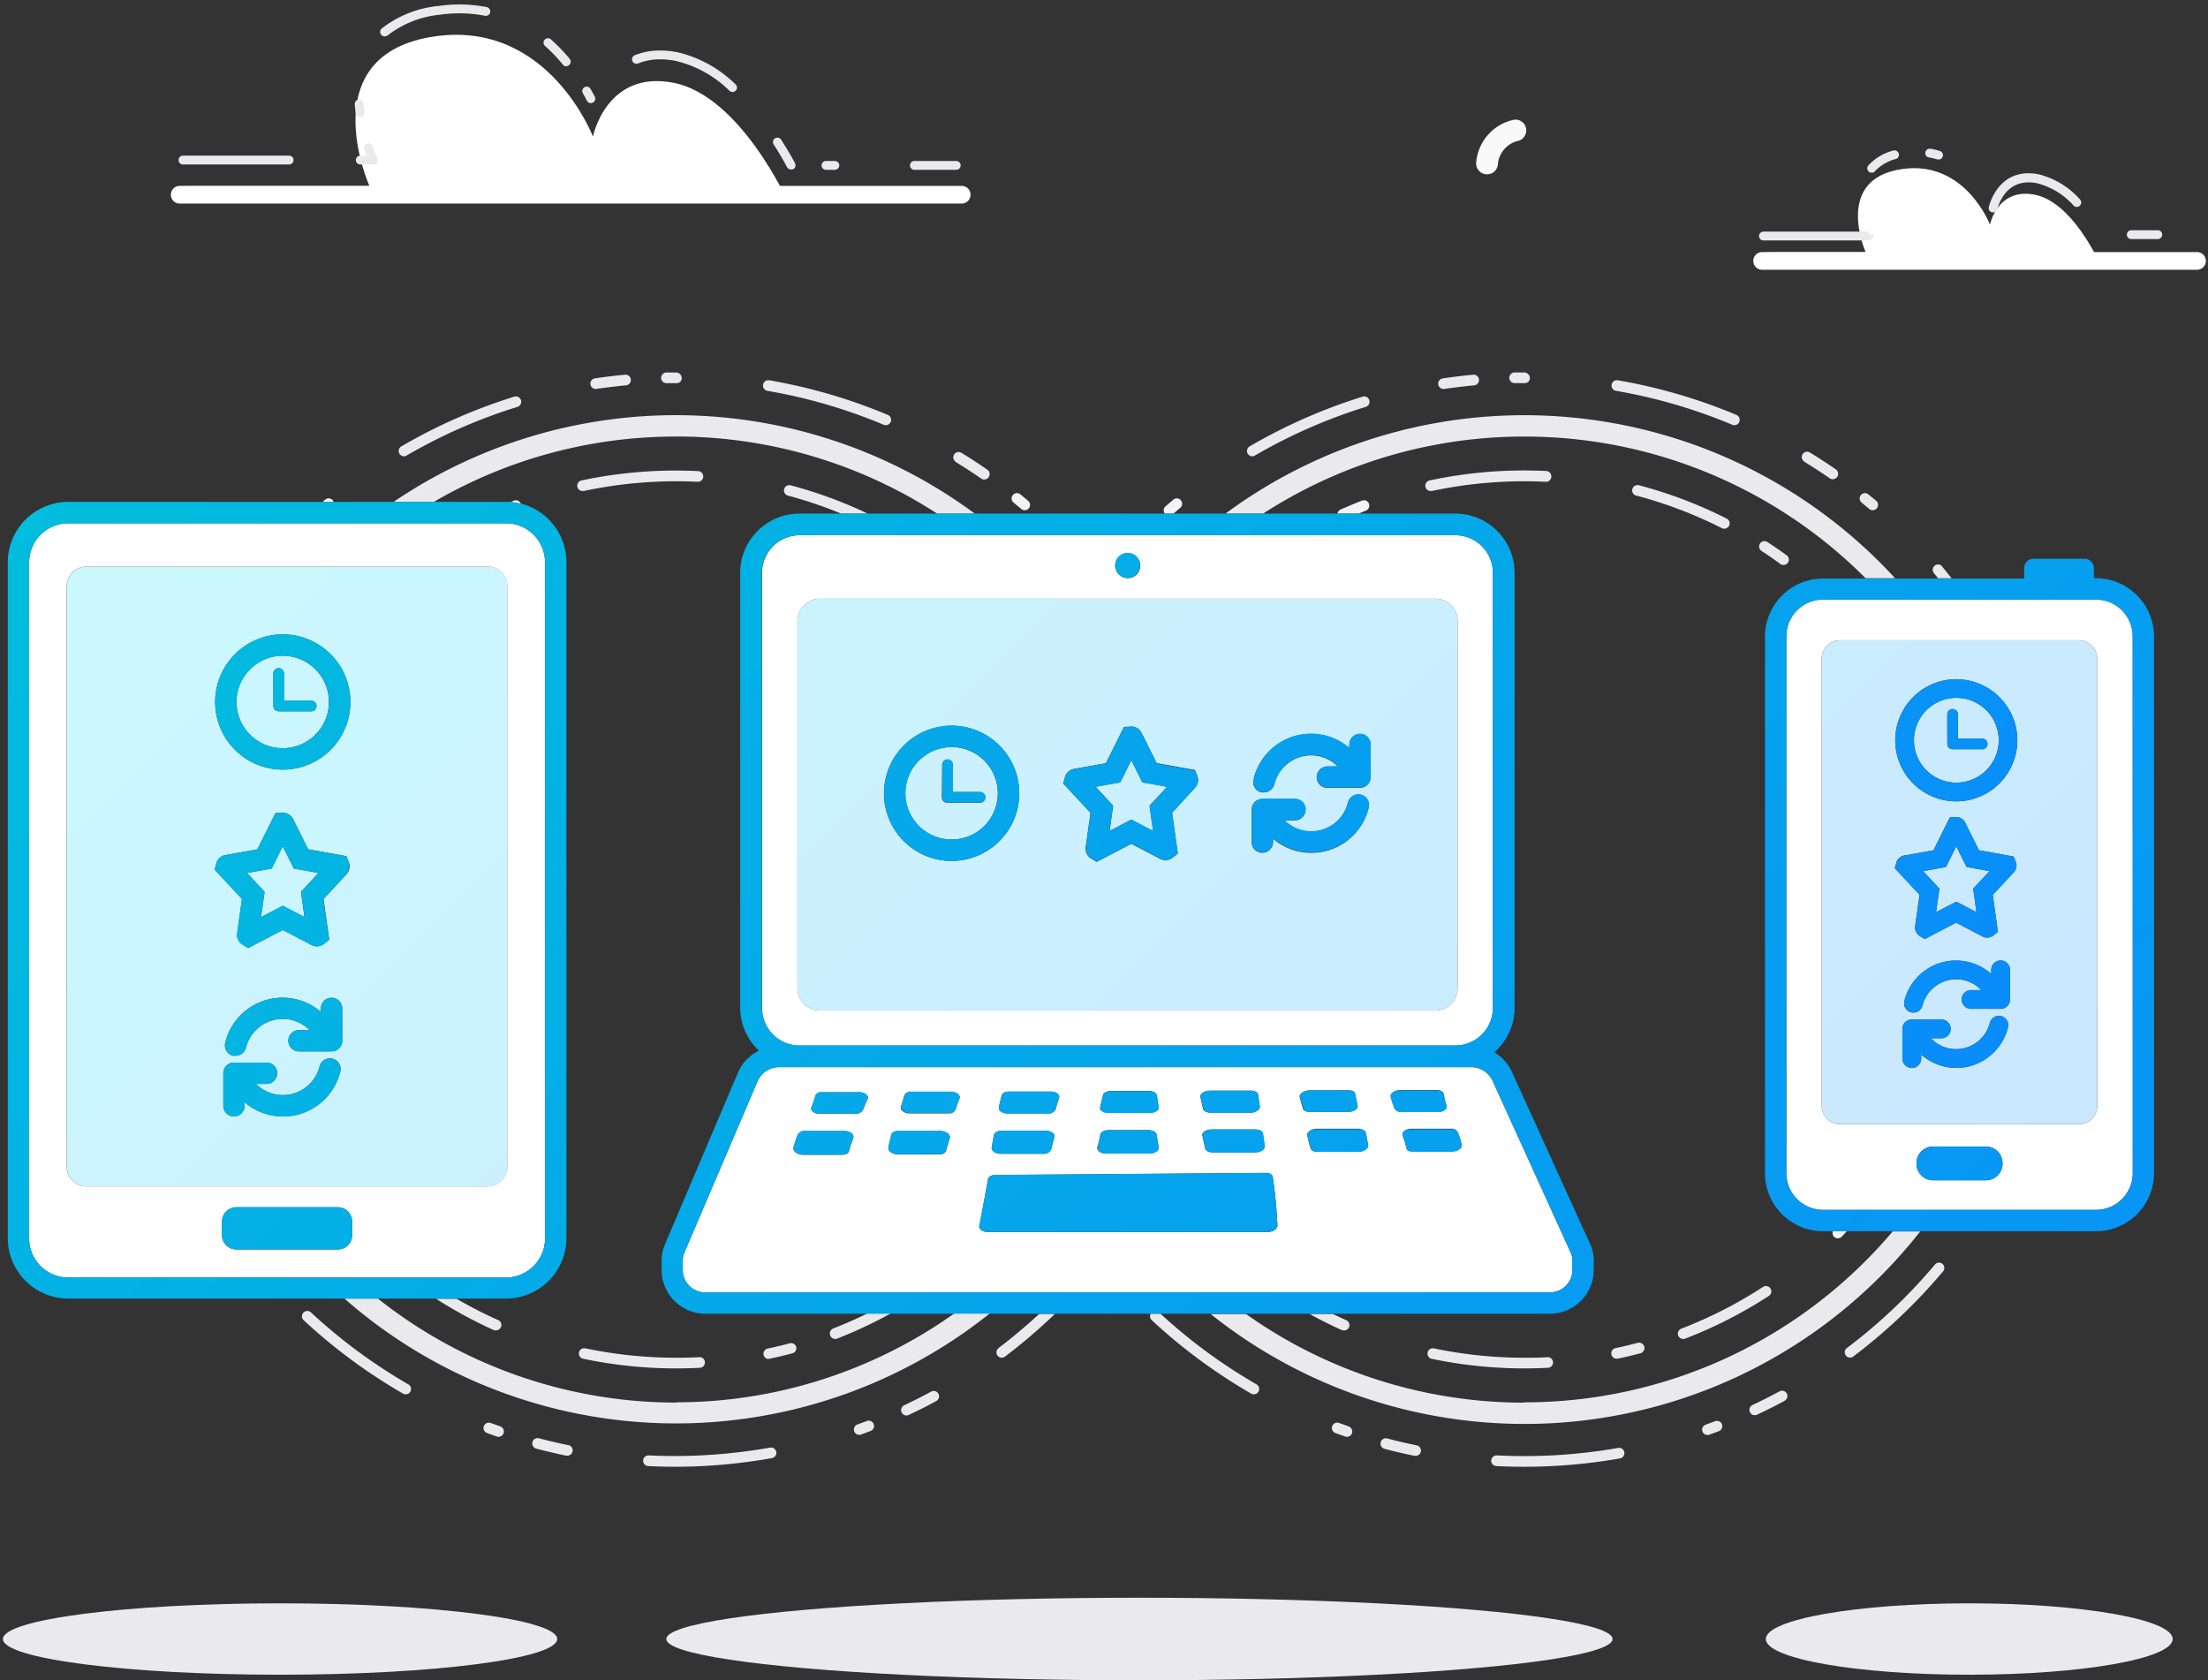 <svg xmlns="http://www.w3.org/2000/svg" xmlns:xlink="http://www.w3.org/1999/xlink" viewBox="0 0 352 267.84"><rect x="0" y="0" width="352" height="267.84" fill="#333333" stroke="none"/><defs><style>.cls-1{fill:none;}.cls-2{fill:#fff;}.cls-3{fill:#eaeaee;}.cls-4{fill:#f9f9fa;}.cls-5{fill:#f3f3f7;}.cls-6{fill:url(#linear-gradient);}.cls-7{fill:url(#linear-gradient-2);}.cls-8{fill:url(#linear-gradient-3);}.cls-9{fill:url(#New_Gradient_Swatch_1);}.cls-10{fill:url(#linear-gradient-4);}.cls-11{fill:url(#linear-gradient-5);}.cls-12{fill:url(#linear-gradient-6);}.cls-13{fill:url(#New_Gradient_Swatch_1-2);}.cls-14{fill:url(#linear-gradient-7);}.cls-15{fill:url(#linear-gradient-8);}.cls-16{fill:url(#linear-gradient-9);}.cls-17{fill:url(#New_Gradient_Swatch_1-3);}.cls-18{fill:url(#New_Gradient_Swatch_1-4);}.cls-19{fill:url(#New_Gradient_Swatch_1-5);}</style><linearGradient id="linear-gradient" x1="104.33" y1="-67.41" x2="378.74" y2="207" gradientUnits="userSpaceOnUse"><stop offset="0" stop-color="#ccfbff"/><stop offset="1" stop-color="#c9e4ff"/></linearGradient><linearGradient id="linear-gradient-2" x1="115.39" y1="-78.47" x2="389.8" y2="195.94" xlink:href="#linear-gradient"/><linearGradient id="linear-gradient-3" x1="103.85" y1="-66.93" x2="378.26" y2="207.48" xlink:href="#linear-gradient"/><linearGradient id="New_Gradient_Swatch_1" x1="20.12" y1="-32.17" x2="370.64" y2="176.26" gradientUnits="userSpaceOnUse"><stop offset="0" stop-color="#00c8d7"/><stop offset="1" stop-color="#0a84ff"/></linearGradient><linearGradient id="linear-gradient-4" x1="-29.78" y1="66.7" x2="244.63" y2="341.11" xlink:href="#linear-gradient"/><linearGradient id="linear-gradient-5" x1="-28.52" y1="65.44" x2="245.89" y2="339.85" xlink:href="#linear-gradient"/><linearGradient id="linear-gradient-6" x1="-14.95" y1="51.87" x2="259.46" y2="326.28" xlink:href="#linear-gradient"/><linearGradient id="New_Gradient_Swatch_1-2" x1="-49.8" y1="85.41" x2="300.72" y2="293.85" xlink:href="#New_Gradient_Swatch_1"/><linearGradient id="linear-gradient-7" x1="31.08" y1="5.84" x2="305.49" y2="280.25" xlink:href="#linear-gradient"/><linearGradient id="linear-gradient-8" x1="44.73" y1="-7.81" x2="319.14" y2="266.6" xlink:href="#linear-gradient"/><linearGradient id="linear-gradient-9" x1="44.21" y1="-7.29" x2="318.62" y2="267.12" xlink:href="#linear-gradient"/><linearGradient id="New_Gradient_Swatch_1-3" x1="-8.79" y1="-31.61" x2="378.59" y2="355.77" xlink:href="#New_Gradient_Swatch_1"/><linearGradient id="New_Gradient_Swatch_1-4" x1="-8.42" y1="15.83" x2="342.1" y2="224.26" xlink:href="#New_Gradient_Swatch_1"/><linearGradient id="New_Gradient_Swatch_1-5" x1="-16.25" y1="28.99" x2="334.27" y2="237.43" xlink:href="#New_Gradient_Swatch_1"/></defs><title>Artboard 1</title><g id="Layer_1" data-name="Layer 1"><rect class="cls-1" y="-0.38" width="352" height="268.23"/></g><g id="Layer_2" data-name="Layer 2"><path class="cls-2" d="M28.65,29.66H58.9S49.43,8.51,69.53,5.77c17.92-2.44,25,16,25,16s2.12-10.62,12.78-8.59,18.27,18.91,18.27,18.91h26.34"/><path class="cls-3" d="M152.44,27.07h-6.66a.7.7,0,0,1,0-1.41h6.66a.7.7,0,1,1,0,1.41Zm-19.35,0h-1.41a.7.7,0,1,1,0-1.41h1.41a.7.7,0,1,1,0,1.41Zm-7-.06a.71.71,0,0,1-.63-.38c-.2-.38-.93-1.76-2.12-3.6a.7.7,0,0,1,1.19-.76c1.22,1.9,2,3.32,2.19,3.71a.71.71,0,0,1-.3,1A.7.7,0,0,1,126.07,27Zm-66.65-.79h-2a.7.7,0,0,1,0-1.41h1c-.12-.31-.25-.69-.39-1.12a.71.71,0,0,1,1.34-.44c.4,1.22.74,2,.74,2a.7.7,0,0,1-.64,1Zm-13.33,0H29.17a.7.7,0,0,1,0-1.41H46.09a.7.7,0,1,1,0,1.41Zm11.29-7.54a.71.71,0,0,1-.7-.61c-.06-.47-.11-1-.14-1.45a.71.71,0,0,1,.66-.75.69.69,0,0,1,.75.66c0,.46.08.92.13,1.36a.71.71,0,0,1-.61.79Zm36.81-2.23a.71.71,0,0,1-.63-.38c-.19-.36-.41-.77-.66-1.21a.7.7,0,0,1,1.22-.7c.26.46.49.89.69,1.27a.7.7,0,0,1-.63,1Zm22.57-1.79a.7.7,0,0,1-.48-.18,18.15,18.15,0,0,0-8.58-4.77,12.35,12.35,0,0,0-2.48-.25,9.3,9.3,0,0,0-3.59.68.71.71,0,0,1-.54-1.3,10.73,10.73,0,0,1,4.13-.79h0a14.61,14.61,0,0,1,2.73.27,19.51,19.51,0,0,1,9.27,5.11.7.7,0,0,1-.48,1.23ZM90.3,10.58a.7.7,0,0,1-.54-.25,27,27,0,0,0-2.87-3,.7.7,0,1,1,.93-1.06,28.41,28.41,0,0,1,3,3.11.71.71,0,0,1-.54,1.16Zm-29-4.79a.71.71,0,0,1-.46-1.24A17.46,17.46,0,0,1,70,.94a23,23,0,0,1,7.59.19.7.7,0,1,1-.28,1.38,21.56,21.56,0,0,0-7.13-.17,16.1,16.1,0,0,0-8.36,3.29A.71.71,0,0,1,61.32,5.79Z"/><path class="cls-2" d="M153.31,32.45H28.65a1.41,1.41,0,1,1,0-2.82H153.31a1.41,1.41,0,1,1,0,2.82Z"/><path class="cls-2" d="M280.61,40.21h16.82s-5.26-11.76,5.91-13.28c10-1.36,13.9,8.88,13.9,8.88s1.18-5.91,7.11-4.78,10.16,10.51,10.16,10.51h14.65"/><path class="cls-3" d="M297.95,38.33H281.13a.7.7,0,0,1,0-1.41h16.82v.6l.61-.26a.8.8,0,0,1,0,.71A.72.72,0,0,1,297.95,38.33ZM344,38.11h-4.23a.7.7,0,0,1,0-1.41H344a.7.7,0,1,1,0,1.41Zm-26.26-4.25-.16,0a.7.7,0,0,1-.52-.85c.13-.55,1.42-5.39,6.33-5.39a8.51,8.51,0,0,1,1.58.16,13,13,0,0,1,6.61,4,.7.7,0,1,1-1,1,11.62,11.62,0,0,0-5.87-3.58,7.1,7.1,0,0,0-1.31-.13c-3.75,0-4.79,3.59-5,4.31A.71.71,0,0,1,317.78,33.86Zm-19.35-6.33a.7.7,0,0,1-.52-1.18A8.24,8.24,0,0,1,301.83,24a.7.7,0,0,1,.39,1.35,6.87,6.87,0,0,0-3.27,1.9A.7.7,0,0,1,298.42,27.53ZM309,25.4a.7.7,0,0,1-.2,0,10.35,10.35,0,0,0-1.28-.3.7.7,0,0,1-.58-.81.71.71,0,0,1,.81-.58,12,12,0,0,1,1.46.34.7.7,0,0,1-.2,1.38Z"/><path class="cls-2" d="M350.24,43H280.92a1.41,1.41,0,0,1,0-2.82h69.33a1.41,1.41,0,1,1,0,2.82Z"/><ellipse class="cls-3" cx="181.65" cy="261.27" rx="75.43" ry="6.58"/><path class="cls-4" d="M236.95,27.78h.14a1.71,1.71,0,0,0,1.7-1.57,4.21,4.21,0,0,1,3.29-3.77,1.72,1.72,0,0,0-.75-3.35,7.61,7.61,0,0,0-6,6.84A1.72,1.72,0,0,0,236.95,27.78Z"/><ellipse class="cls-3" cx="313.94" cy="261.27" rx="32.43" ry="5.69"/><ellipse class="cls-3" cx="44.65" cy="261.27" rx="44.18" ry="5.69"/><path class="cls-5" d="M218.24,80.29a.85.85,0,0,0-1.1-.49q-1.75.68-3.45,1.44a.84.84,0,0,0-.47.63h3.39c.38-.16.76-.33,1.15-.48A.85.85,0,0,0,218.24,80.29Z"/><path class="cls-5" d="M292.39,197.15a.85.85,0,0,0,1.2,0c.29-.29.55-.6.84-.89H292.2A.85.85,0,0,0,292.39,197.15Z"/><path class="cls-5" d="M188.15,80.95a.85.85,0,0,0-1.09-1.31l-1.25,1.07a.85.85,0,0,0-.11,1.16h1.37Z"/><path class="cls-5" d="M81.93,79.8l-.59.25a9.57,9.57,0,0,1,1.7.28s0,0,0,0A.85.85,0,0,0,81.93,79.8Z"/><path class="cls-5" d="M162.81,81.13a.85.85,0,1,0,1.1-1.3l-1.27-1.05a.85.85,0,0,0-1.07,1.32Z"/><path class="cls-5" d="M53.05,79.75a.85.85,0,0,0-1.2-.11l-.44.37h1.78A.84.84,0,0,0,53.05,79.75Z"/><path class="cls-3" d="M247.58,217.14a.85.85,0,0,1-.81.89q-1.85.1-3.71.1H243a72.07,72.07,0,0,1-14.81-1.54.85.85,0,0,1,.35-1.66,70.3,70.3,0,0,0,14.46,1.5c1.25,0,2.49,0,3.72-.09A.83.83,0,0,1,247.58,217.14ZM260.85,79a69.43,69.43,0,0,1,13.65,5.19.86.86,0,0,0,.38.09.85.85,0,0,0,.39-1.61,71.17,71.17,0,0,0-14-5.32.85.85,0,1,0-.43,1.65ZM246.5,75.08a72.22,72.22,0,0,0-18.61,1.51.85.85,0,0,0,.18,1.68l.18,0a70.89,70.89,0,0,1,18.17-1.47.84.84,0,0,0,.89-.81A.85.85,0,0,0,246.5,75.08Zm-32.23,137a.85.85,0,0,0,.35-1.63c-.73-.32-1.44-.68-2.15-1h-3.71c1.69.92,3.41,1.8,5.17,2.58A.85.85,0,0,0,214.27,212.07ZM281.75,86.4a.85.85,0,1,0-.92,1.43q1.54,1,3,2.07a.84.84,0,0,0,.5.16.85.85,0,0,0,.5-1.54Q283.33,87.42,281.75,86.4Zm-.7,118.75a69.77,69.77,0,0,1-13,6.64.85.85,0,0,0,.31,1.65.86.86,0,0,0,.31-.06A71.53,71.53,0,0,0,282,206.57a.85.85,0,0,0-.93-1.43Zm-19.95,8.9q-1.76.47-3.56.85a.85.85,0,0,0,.18,1.68l.18,0q1.84-.39,3.64-.87a.85.85,0,0,0,.6-1A.86.86,0,0,0,261.11,214.05ZM243,69.59a76.73,76.73,0,0,1,54.41,22.58h4.7a80.2,80.2,0,0,0-106.74-10.3h6A76.5,76.5,0,0,1,243,69.59Zm0,154a76.53,76.53,0,0,1-44.36-14.13H193a80.19,80.19,0,0,0,113.12-13.16h-4.39A76.82,76.82,0,0,1,243,223.54Zm14.92,7.23A87.09,87.09,0,0,1,238.62,232a.86.86,0,0,0-.89.81.85.85,0,0,0,.81.89q2.2.11,4.43.11a88.21,88.21,0,0,0,15.22-1.32.85.85,0,1,0-.29-1.67Zm-32.06-.42c-1.56-.32-3.15-.69-4.71-1.1a.85.85,0,1,0-.43,1.65c1.59.42,3.21.8,4.8,1.12l.17,0a.85.85,0,0,0,.17-1.68Zm47.58-3.86-1.52.56a.85.85,0,1,0,.58,1.6l1.54-.57a.85.85,0,0,0-.6-1.59ZM298,81.13a.85.85,0,1,0,1.1-1.3l-1.27-1.05a.85.85,0,0,0-1.07,1.32ZM215,227.37l-1.52-.54a.85.85,0,0,0-.59,1.6l1.56.56a.85.85,0,1,0,.55-1.61Zm68.69-5.58c-1.41.76-2.86,1.5-4.31,2.18a.85.85,0,1,0,.73,1.54c1.48-.7,3-1.44,4.39-2.22a.85.85,0,1,0-.81-1.5Zm24.83-20.27a86.17,86.17,0,0,1-14,13.3.85.85,0,1,0,1,1.36,87.69,87.69,0,0,0,14.28-13.56.85.85,0,0,0-1.3-1.09Zm1.1-111.24a.85.85,0,0,0-1.3,1.1c.22.26.42.53.64.8h2.18C310.59,91.54,310.1,90.89,309.58,90.27Zm-110-17.54a.83.83,0,0,0,.43-.12,85.17,85.17,0,0,1,17.68-7.76.85.85,0,0,0-.5-1.63,86.77,86.77,0,0,0-18,7.92.85.85,0,0,0,.43,1.59Zm58-10.44a85.06,85.06,0,0,1,18.54,5.41.85.85,0,0,0,.66-1.57,86.85,86.85,0,0,0-18.91-5.52.85.85,0,0,0-.29,1.68Zm30,11.29c1.37.84,2.73,1.72,4.06,2.64a.85.85,0,0,0,1-1.4c-1.35-.94-2.74-1.84-4.14-2.7a.85.85,0,0,0-.89,1.45ZM241.48,61.07h1.63a.79.79,0,0,0,.78-.85.91.91,0,0,0-.92-.85h-1.51a.85.85,0,0,0,0,1.7ZM183.62,210.45a87.64,87.64,0,0,0,15.84,11.7.85.85,0,0,0,.85-1.48A85.75,85.75,0,0,1,185,209.41h-1.54A.84.84,0,0,0,183.62,210.45ZM230.13,62h.13c1.58-.23,3.19-.43,4.8-.58a.85.85,0,0,0-.16-1.69c-1.64.15-3.29.35-4.9.59a.85.85,0,0,0,.12,1.69ZM122.52,216.59l.18,0q1.84-.39,3.64-.87a.85.85,0,0,0,.6-1,.86.86,0,0,0-1-.6q-1.76.47-3.56.85a.85.85,0,0,0,.18,1.68ZM125,78a.85.85,0,0,0,.61,1,69.39,69.39,0,0,1,8.49,2.87h4.22a71.15,71.15,0,0,0-12.28-4.51A.85.85,0,0,0,125,78ZM92.69,76.59a.85.85,0,0,0,.18,1.68l.18,0a70.88,70.88,0,0,1,18.17-1.47.84.84,0,0,0,.89-.81.85.85,0,0,0-.81-.89A72.22,72.22,0,0,0,92.69,76.59Zm-.39,139a.85.85,0,0,0,.66,1,72.07,72.07,0,0,0,14.81,1.54h.09q1.87,0,3.71-.1a.85.85,0,0,0,.81-.89.83.83,0,0,0-.89-.8c-1.23.06-2.46.1-3.72.09a70.3,70.3,0,0,1-14.46-1.5A.85.85,0,0,0,92.3,215.59Zm40.06-2.7a.85.85,0,0,0,1.1.49,71.39,71.39,0,0,0,8.52-4h-3.71c-1.78.86-3.58,1.67-5.42,2.38A.85.85,0,0,0,132.36,212.89Zm-53.29-.83a.85.85,0,0,0,.35-1.63,69.54,69.54,0,0,1-6.64-3.4H69.52a71.39,71.39,0,0,0,9.21,5A.85.85,0,0,0,79.07,212.07Zm28.7-142.48A76.5,76.5,0,0,1,149.4,81.87h6A80.19,80.19,0,0,0,62.75,80h6.42A76.48,76.48,0,0,1,107.77,69.59Zm0,154A76.57,76.57,0,0,1,60.24,207H54.91a80.14,80.14,0,0,0,102.88,2.37h-5.66A76.53,76.53,0,0,1,107.77,223.54Zm40.68-1.75c-1.41.76-2.86,1.5-4.31,2.18a.85.85,0,1,0,.73,1.54c1.48-.7,3-1.44,4.39-2.22a.85.85,0,1,0-.81-1.5Zm3.9-148.19c1.37.84,2.73,1.72,4.06,2.64a.85.85,0,0,0,1-1.4c-1.35-.94-2.74-1.84-4.14-2.7a.85.85,0,0,0-.89,1.45ZM122.69,230.77A87.09,87.09,0,0,1,103.42,232a.85.85,0,1,0-.08,1.7q2.2.11,4.43.11A88.21,88.21,0,0,0,123,232.44a.85.85,0,1,0-.29-1.67Zm-42.94-3.4-1.52-.54a.85.85,0,0,0-.59,1.6l1.56.56a.85.85,0,0,0,.55-1.61Zm10.88,3c-1.56-.32-3.15-.69-4.71-1.1a.85.85,0,0,0-.43,1.65c1.59.42,3.21.8,4.8,1.12l.17,0a.85.85,0,0,0,.17-1.68Zm68.65-15.53a.85.85,0,1,0,1,1.36,87.47,87.47,0,0,0,7.9-6.76h-2.5C163.64,211.31,161.51,213.13,159.28,214.81Zm-21.07,11.67-1.52.56a.85.85,0,1,0,.58,1.6l1.54-.57a.85.85,0,0,0-.6-1.59ZM122.34,62.3a85.06,85.06,0,0,1,18.54,5.41.85.85,0,0,0,.66-1.57,86.85,86.85,0,0,0-18.91-5.52.85.85,0,0,0-.29,1.68Zm-16.07-1.22h1.63a.79.79,0,0,0,.78-.85.91.91,0,0,0-.92-.85h-1.51a.85.85,0,0,0,0,1.7ZM64.38,72.74a.83.83,0,0,0,.43-.12,85.17,85.17,0,0,1,17.68-7.76.85.85,0,1,0-.5-1.63,86.77,86.77,0,0,0-18,7.92.85.85,0,0,0,.43,1.59Zm.72,147.94A85.76,85.76,0,0,1,49.57,209.2a.85.85,0,1,0-1.16,1.25,87.64,87.64,0,0,0,15.84,11.7.85.85,0,0,0,.85-1.48ZM94.92,62h.13c1.58-.23,3.19-.43,4.8-.58a.85.85,0,0,0-.16-1.69c-1.64.15-3.29.35-4.9.59A.85.85,0,0,0,94.92,62Z"/><path class="cls-6" d="M331.41,102.08H293.34a2.93,2.93,0,0,0-2.93,2.93v71.26a2.93,2.93,0,0,0,2.93,2.93h38.07a2.93,2.93,0,0,0,2.93-2.93V105A2.93,2.93,0,0,0,331.41,102.08Zm-19.54,6.2a9.73,9.73,0,1,1-9.73,9.73A9.74,9.74,0,0,1,311.87,108.27Zm-9.54,29.17a1.61,1.61,0,0,1,1.24-1.08l4.66-.83,2.61-5.24,1-.07a1.6,1.6,0,0,1,1.44.89l2.2,4.41,5.53,1,.37.92a1.61,1.61,0,0,1-.35,1.6l-3.35,3.6.82,5.89-.79.63a1.59,1.59,0,0,1-1.67.1l-4.2-2.19-5,2.61-.86-.53a1.6,1.6,0,0,1-.67-1.54l.7-5-3.95-4.24Zm10.4,21.88a1.49,1.49,0,0,1,1.49-1.49h1.64a5.47,5.47,0,0,0-4-1.73,5.56,5.56,0,0,0-5.39,4.23,1.49,1.49,0,0,1-2.89-.72,8.48,8.48,0,0,1,13.86-4.36v-.64a1.49,1.49,0,0,1,3,0v4.71a1.49,1.49,0,0,1-1.49,1.49h-4.71A1.49,1.49,0,0,1,312.74,159.33Zm-.87,10.91a8.5,8.5,0,0,1-5.58-2.13v.64a1.49,1.49,0,1,1-3,0V164a1.49,1.49,0,0,1,1.49-1.49h4.71a1.49,1.49,0,0,1,0,3h-1.64a5.46,5.46,0,0,0,4,1.73,5.56,5.56,0,0,0,5.39-4.23,1.49,1.49,0,0,1,2.89.72A8.53,8.53,0,0,1,311.87,170.24Z"/><path class="cls-7" d="M311.87,124.76a6.76,6.76,0,1,0-6.75-6.75A6.76,6.76,0,0,0,311.87,124.76Zm-1.44-10.88a.85.85,0,1,1,1.7,0v3.86H316a.85.85,0,1,1,0,1.7h-4.71a.85.85,0,0,1-.85-.85Z"/><polygon class="cls-8" points="308.65 145.4 311.87 143.73 315.09 145.41 314.57 141.65 317.17 138.86 313.51 138.2 311.87 134.91 310.23 138.2 306.58 138.86 309.18 141.65 308.65 145.4"/><path class="cls-9" d="M305.33,147.63a1.6,1.6,0,0,0,.67,1.54l.86.53,5-2.61,4.2,2.19a1.59,1.59,0,0,0,1.67-.1l.79-.63-.82-5.89,3.35-3.6a1.61,1.61,0,0,0,.35-1.6l-.37-.92-5.53-1-2.2-4.41a1.6,1.6,0,0,0-1.44-.89l-1,.07-2.61,5.24-4.66.83a1.61,1.61,0,0,0-1.24,1.08l-.25,1,3.95,4.24Zm4.9-9.42,1.64-3.29,1.64,3.29,3.65.65-2.6,2.79.53,3.76-3.22-1.68-3.22,1.68.53-3.75-2.6-2.79Z"/><polygon class="cls-10" points="45.08 134.91 43.31 138.45 39.37 139.15 42.18 142.16 41.61 146.21 45.08 144.4 48.54 146.21 47.98 142.16 50.78 139.15 46.84 138.45 45.08 134.91"/><path class="cls-11" d="M13.76,189.13h64A3.12,3.12,0,0,0,80.9,186V93.44a3.12,3.12,0,0,0-3.12-3.12h-64a3.12,3.12,0,0,0-3.12,3.12V186A3.12,3.12,0,0,0,13.76,189.13Zm40.49-18.34A9.4,9.4,0,0,1,39,175.71v.56a1.7,1.7,0,1,1-3.4,0v-5.19a1.7,1.7,0,0,1,1.7-1.7h5.19a1.7,1.7,0,0,1,0,3.4H40.81a6,6,0,0,0,4.27,1.78A6.05,6.05,0,0,0,50.95,170a1.7,1.7,0,0,1,3.3.82Zm.31-4.89a1.7,1.7,0,0,1-1.7,1.7H47.67a1.7,1.7,0,0,1,0-3.4h1.67a6,6,0,0,0-4.27-1.78A6.05,6.05,0,0,0,39.21,167a1.7,1.7,0,0,1-1.65,1.29,1.77,1.77,0,0,1-.41,0,1.7,1.7,0,0,1-1.24-2.06,9.39,9.39,0,0,1,15.25-4.92v-.56a1.7,1.7,0,1,1,3.4,0Zm.67-26.53-3.65,3.93.91,6.49-.9.72a1.82,1.82,0,0,1-1.9.13l-4.6-2.4-5.52,2.88-1-.61a1.82,1.82,0,0,1-.75-1.75l.76-5.46-4.35-4.68.29-1.09a1.83,1.83,0,0,1,1.41-1.23l5.1-.91,2.88-5.77,1.17-.07a1.82,1.82,0,0,1,1.64,1l2.41,4.83,6.09,1.09.42,1.05A1.83,1.83,0,0,1,55.23,139.37ZM45.08,101.12A10.78,10.78,0,1,1,34.3,111.9,10.79,10.79,0,0,1,45.08,101.12Z"/><path class="cls-12" d="M37.7,111.9a7.37,7.37,0,1,0,7.37-7.37A7.38,7.38,0,0,0,37.7,111.9Zm5.87-4.54a.85.85,0,0,1,1.7,0v4.33h4.34a.85.85,0,1,1,0,1.7H44.43a.85.85,0,0,1-.85-.85Z"/><path class="cls-13" d="M55.22,136.49l-6.09-1.09-2.41-4.83a1.82,1.82,0,0,0-1.64-1l-1.17.07L41,135.4l-5.1.91a1.83,1.83,0,0,0-1.41,1.23l-.29,1.09,4.35,4.68-.76,5.46a1.82,1.82,0,0,0,.75,1.75l1,.61,5.52-2.88,4.6,2.4a1.82,1.82,0,0,0,1.9-.13l.9-.72-.91-6.49,3.65-3.93a1.83,1.83,0,0,0,.41-1.83ZM48,142.16l.56,4-3.47-1.81-3.47,1.81.56-4-2.8-3,3.94-.7,1.76-3.54,1.76,3.54,3.94.7Z"/><path class="cls-14" d="M151.7,133.83a7.37,7.37,0,1,0-7.37-7.37A7.38,7.38,0,0,0,151.7,133.83Zm-1.5-11.91a.85.85,0,1,1,1.7,0v4.34h4.33a.85.85,0,1,1,0,1.7H151a.85.85,0,0,1-.85-.85Z"/><polygon class="cls-15" points="182.12 124.71 180.36 121.17 178.6 124.71 174.66 125.41 177.46 128.43 176.9 132.47 180.36 130.66 183.83 132.47 183.26 128.43 186.07 125.41 182.12 124.71"/><path class="cls-16" d="M130.69,161.08h98.13a3.56,3.56,0,0,0,3.56-3.56V99a3.56,3.56,0,0,0-3.56-3.56H130.69A3.56,3.56,0,0,0,127.13,99v58.52A3.56,3.56,0,0,0,130.69,161.08Zm56.16-31.51.91,6.49-.9.72a1.82,1.82,0,0,1-1.9.13l-4.6-2.4-5.52,2.88-1-.61a1.83,1.83,0,0,1-.76-1.74l.77-5.47-4.35-4.68.29-1.09a1.83,1.83,0,0,1,1.41-1.23l5.1-.91,2.88-5.78,1.17-.07a1.82,1.82,0,0,1,1.63,1l2.41,4.83,6.09,1.09.42,1a1.83,1.83,0,0,1-.4,1.83Zm13-5.39a9.39,9.39,0,0,1,15.25-4.92v-.56a1.7,1.7,0,1,1,3.4,0v5.19a1.7,1.7,0,0,1-1.7,1.7h-5.19a1.7,1.7,0,0,1,0-3.4h1.67a6,6,0,0,0-4.26-1.78,6.06,6.06,0,0,0-5.87,4.61,1.7,1.7,0,0,1-1.65,1.29,1.77,1.77,0,0,1-.41,0A1.7,1.7,0,0,1,199.85,124.17Zm-.31,4.89a1.7,1.7,0,0,1,1.7-1.7h5.19a1.7,1.7,0,0,1,0,3.4h-1.67a6,6,0,0,0,4.26,1.78,6.06,6.06,0,0,0,5.87-4.61,1.7,1.7,0,0,1,3.3.82,9.39,9.39,0,0,1-15.25,4.92v.56a1.7,1.7,0,0,1-3.4,0ZM151.7,115.68a10.78,10.78,0,1,1-10.78,10.78A10.79,10.79,0,0,1,151.7,115.68Z"/><path class="cls-2" d="M334.12,95.57H290.64a5.86,5.86,0,0,0-5.86,5.86V187a5.86,5.86,0,0,0,5.86,5.86h43.48A5.86,5.86,0,0,0,340,187V101.44A5.86,5.86,0,0,0,334.12,95.57ZM319.24,185.5a2.64,2.64,0,0,1-2.64,2.64h-8.44a2.64,2.64,0,0,1-2.64-2.64v-.1a2.64,2.64,0,0,1,2.64-2.64h8.44a2.64,2.64,0,0,1,2.64,2.64Zm15.11-9.22a2.93,2.93,0,0,1-2.93,2.93H293.34a2.93,2.93,0,0,1-2.93-2.93V105a2.93,2.93,0,0,1,2.93-2.93h38.07a2.93,2.93,0,0,1,2.93,2.93ZM10.88,203.64H80.66a6.23,6.23,0,0,0,6.23-6.23V89.65a6.23,6.23,0,0,0-6.23-6.23H10.88a6.23,6.23,0,0,0-6.23,6.23V197.41A6.23,6.23,0,0,0,10.88,203.64Zm24.52-6.75v-2.17a2.28,2.28,0,0,1,2.28-2.28H53.86a2.28,2.28,0,0,1,2.28,2.28v2.17a2.28,2.28,0,0,1-2.28,2.28H37.68A2.28,2.28,0,0,1,35.4,196.89ZM10.64,93.44a3.12,3.12,0,0,1,3.12-3.12h64a3.12,3.12,0,0,1,3.12,3.12V186a3.12,3.12,0,0,1-3.12,3.12h-64A3.12,3.12,0,0,1,10.64,186Zm116.85,73.23H232a6,6,0,0,0,6-6V91.32a6,6,0,0,0-6-6H127.49a6,6,0,0,0-6,6v69.31A6,6,0,0,0,127.49,166.68Zm50.3-76.51a2,2,0,1,1,2,2A2,2,0,0,1,177.8,90.16ZM127.13,99a3.56,3.56,0,0,1,3.56-3.56h98.13A3.56,3.56,0,0,1,232.38,99v58.52a3.56,3.56,0,0,1-3.56,3.56H130.69a3.56,3.56,0,0,1-3.56-3.56ZM246.9,206a3.57,3.57,0,0,0,3.77-3.34v-1.75a3,3,0,0,0-.27-1.25L237.91,172.2a3.8,3.8,0,0,0-3.5-2.09H124.34a3.78,3.78,0,0,0-3.53,2.16L109.09,199.7a3,3,0,0,0-.24,1.18v1.79a3.57,3.57,0,0,0,3.77,3.34Zm-14.47-25.48a15.86,15.86,0,0,1,.59,1.93c.13.53-.67,1.07-1.53,1.08l-6.29,0c-.56,0-1-.23-1-.57a12.36,12.36,0,0,0-.59-1.94c-.2-.54.48-1.09,1.37-1.1h6.37A1.16,1.16,0,0,1,232.43,180.53Zm-9.28-6.75h6c.52,0,.89.23,1,.57a12.54,12.54,0,0,0,.46,1.88c.16.51-.47,1-1.27,1h-5.87a1.13,1.13,0,0,1-1.09-.54,15.12,15.12,0,0,1-.61-1.86C221.55,174.32,222.31,173.78,223.15,173.78Zm-5.42,6.79c.16.78.23,1.17.38,1.95.1.54-.7,1.09-1.59,1.09l-6.5,0c-.58,0-1-.23-1.11-.57-.2-.78-.3-1.17-.5-2-.14-.54.66-1.1,1.58-1.11l6.66,0C217.21,180,217.65,180.22,217.72,180.57Zm-9-6.76,6.3,0c.55,0,1,.23,1,.56l.38,1.87c.1.51-.65,1-1.49,1l-6.16,0c-.55,0-1-.22-1.07-.54l-.5-1.86C207.13,174.36,207.89,173.82,208.77,173.81Zm-7.4,6.9c.11.79.17,1.18.28,2,.07.52-.67,1-1.53,1l-6.72,0c-.64,0-1.15-.27-1.24-.66-.17-.79-.26-1.18-.44-2-.12-.53.61-1,1.5-1l6.93,0C200.8,180.05,201.31,180.33,201.36,180.72Zm-8.52-6.85,6.59,0c.62,0,1.1.26,1.16.64.11.75.16,1.13.27,1.87.07.49-.63,1-1.45,1l-6.42,0c-.61,0-1.1-.25-1.18-.62l-.41-1.86C191.29,174.35,192,173.87,192.84,173.87Zm-17,.75c.1-.4.67-.69,1.34-.69l6,0c.67,0,1.21.29,1.27.69.11.75.17,1.12.29,1.87.08.48-.57.9-1.36.91l-6.68,0c-.79,0-1.4-.42-1.29-.9C175.56,175.75,175.65,175.37,175.85,174.62Zm-.42,6.28c.09-.42.68-.74,1.38-.74l6.26,0c.7,0,1.27.31,1.34.73l.34,2c.09.51-.58,1-1.41,1l-7,0c-.83,0-1.48-.45-1.37-1C175.16,182.1,175.25,181.7,175.42,180.9ZM160.9,174l6.6,0c.85,0,1.49.47,1.34,1-.24.75-.35,1.12-.57,1.86a1.23,1.23,0,0,1-1.23.63l-6.42,0c-.82,0-1.49-.46-1.38-1,.17-.74.26-1.12.44-1.86C159.76,174.26,160.28,174,160.9,174Zm-2.44,6.93c.07-.4.6-.69,1.25-.69l6.93,0c.89,0,1.59.5,1.45,1-.21.8-.32,1.2-.52,2a1.24,1.24,0,0,1-1.26.68l-6.72,0c-.86,0-1.58-.49-1.49-1C158.23,182.13,158.31,181.73,158.46,180.92Zm-22.43.54a13.32,13.32,0,0,0-.67,2c-.09.36-.51.6-1.07.61l-6.29,0c-.86,0-1.64-.57-1.49-1.13a16.64,16.64,0,0,1,.67-2.05,1.21,1.21,0,0,1,1.17-.61h6.36C135.59,180.31,136.25,180.89,136,181.45Zm1.52-4.5a1.23,1.23,0,0,1-1.13.55h-5.87c-.8,0-1.39-.53-1.19-1a17,17,0,0,0,.63-1.86,1,1,0,0,1,1-.55h6c.83,0,1.54.52,1.36,1C138,175.84,137.88,176.21,137.55,177Zm13.28,6.46c-.1.36-.56.6-1.14.6l-6.51,0c-.89,0-1.68-.56-1.55-1.12.18-.81.27-1.22.47-2,.09-.36.54-.61,1.12-.61l6.66,0c.92,0,1.7.57,1.53,1.13C151.17,182.21,151.05,182.61,150.82,183.42Zm1.47-6.5a1.12,1.12,0,0,1-1.11.55l-6.16,0c-.84,0-1.56-.52-1.41-1,.21-.74.32-1.12.55-1.86a1.09,1.09,0,0,1,1.1-.55l6.31,0c.88,0,1.58.52,1.39,1C152.68,175.8,152.55,176.18,152.29,176.92Zm3.81,18.56c.57-2.9.82-4.41,1.4-7.46,0-.41.51-.72,1.16-.73l43.11-.33c.65,0,1.13.3,1.13.7a74.11,74.11,0,0,1,.74,7.71c0,.53-.75,1-1.49,1h-44.7C156.72,196.39,156.08,196,156.11,195.48Z"/><path class="cls-17" d="M334.12,92.17h-.31a1.38,1.38,0,0,0,0-.22V90.54a1.47,1.47,0,0,0-1.47-1.47h-8.17a1.47,1.47,0,0,0-1.47,1.47V92a1.38,1.38,0,0,0,0,.22H290.64a9.28,9.28,0,0,0-9.27,9.27V187a9.28,9.28,0,0,0,9.27,9.27h43.48a9.28,9.28,0,0,0,9.27-9.27V101.44A9.28,9.28,0,0,0,334.12,92.17ZM340,187a5.86,5.86,0,0,1-5.86,5.86H290.64a5.86,5.86,0,0,1-5.86-5.86V101.44a5.86,5.86,0,0,1,5.86-5.86h43.48a5.86,5.86,0,0,1,5.86,5.86Zm-20.75-1.59v.1a2.64,2.64,0,0,1-2.64,2.64h-8.44a2.64,2.64,0,0,1-2.64-2.64v-.1a2.64,2.64,0,0,1,2.64-2.64h8.44A2.64,2.64,0,0,1,319.24,185.4ZM69.52,207H80.66a9.65,9.65,0,0,0,9.64-9.64V89.65A9.64,9.64,0,0,0,81.34,80c-.23,0-.46,0-.69,0H10.88a9.65,9.65,0,0,0-9.64,9.64V197.41A9.65,9.65,0,0,0,10.88,207H69.52ZM4.65,89.65a6.23,6.23,0,0,1,6.23-6.23H80.66a6.23,6.23,0,0,1,6.23,6.23V197.41a6.23,6.23,0,0,1-6.23,6.23H10.88a6.23,6.23,0,0,1-6.23-6.23Zm33,109.52a2.28,2.28,0,0,1-2.28-2.28v-2.17a2.28,2.28,0,0,1,2.28-2.28H53.86a2.28,2.28,0,0,1,2.28,2.28v2.17a2.28,2.28,0,0,1-2.28,2.28Zm171.08,10.25H246.9a7,7,0,0,0,7.17-6.74v-1.75a6.37,6.37,0,0,0-.58-2.65L241,170.8a6.84,6.84,0,0,0-2.79-3.05,9.42,9.42,0,0,0,3.25-7.11V91.32A9.46,9.46,0,0,0,232,81.87H127.49A9.46,9.46,0,0,0,118,91.32v69.31a9.41,9.41,0,0,0,3,6.85,6.86,6.86,0,0,0-3.33,3.45L106,198.37a6.37,6.37,0,0,0-.52,2.52v1.79a7,7,0,0,0,7.17,6.74h96.14ZM112.62,206a3.57,3.57,0,0,1-3.77-3.34v-1.79a3,3,0,0,1,.24-1.18l11.72-27.43a3.78,3.78,0,0,1,3.53-2.16H234.41a3.8,3.8,0,0,1,3.5,2.09l12.48,27.47a3,3,0,0,1,.27,1.25v1.75A3.57,3.57,0,0,1,246.9,206Zm8.83-45.38V91.32a6,6,0,0,1,6-6H232a6,6,0,0,1,6,6v69.31a6,6,0,0,1-6,6H127.49A6,6,0,0,1,121.45,160.63Zm34.66,34.85c.57-2.9.82-4.41,1.4-7.46,0-.41.51-.72,1.16-.73l43.11-.33c.65,0,1.13.3,1.13.7a74.11,74.11,0,0,1,.74,7.71c0,.53-.75,1-1.49,1h-44.7C156.72,196.39,156.08,196,156.11,195.48Zm-4.7-14.09c-.24.81-.36,1.21-.59,2-.1.36-.56.6-1.14.6l-6.51,0c-.89,0-1.68-.56-1.55-1.12.18-.81.27-1.22.47-2,.09-.36.54-.61,1.12-.61l6.66,0C150.8,180.26,151.58,180.84,151.41,181.39Zm6.69,1.54c.14-.8.21-1.21.36-2,.07-.4.6-.69,1.25-.69l6.93,0c.89,0,1.59.5,1.45,1-.21.8-.32,1.2-.52,2a1.24,1.24,0,0,1-1.26.68l-6.72,0C158.73,184,158,183.47,158.09,182.93Zm42.05-2.88c.65,0,1.16.28,1.22.66.11.79.17,1.18.28,2,.07.52-.67,1-1.53,1l-6.72,0c-.64,0-1.15-.27-1.24-.66-.17-.79-.26-1.18-.44-2-.12-.53.61-1,1.5-1ZM175,182.89c.16-.8.25-1.2.42-2,.09-.42.68-.74,1.38-.74l6.26,0c.7,0,1.27.31,1.34.73l.34,2c.09.51-.58,1-1.41,1l-7,0C175.54,183.86,174.89,183.41,175,182.89ZM210,180l6.66,0c.58,0,1,.23,1.09.58.16.78.23,1.17.38,1.95.1.54-.7,1.09-1.59,1.09l-6.5,0c-.58,0-1-.23-1.11-.57-.2-.78-.3-1.17-.5-2C208.25,180.58,209,180,210,180Zm-57-5c-.27.75-.4,1.12-.66,1.86a1.12,1.12,0,0,1-1.11.55l-6.16,0c-.84,0-1.56-.52-1.41-1,.21-.74.32-1.12.55-1.86a1.09,1.09,0,0,1,1.1-.55l6.31,0C152.44,174,153.14,174.54,153,175.06ZM160.9,174l6.6,0c.85,0,1.49.47,1.34,1-.24.75-.35,1.12-.57,1.86a1.23,1.23,0,0,1-1.23.63l-6.42,0c-.82,0-1.49-.46-1.38-1,.17-.74.26-1.12.44-1.86C159.76,174.26,160.28,174,160.9,174Zm30.91,2.72-.41-1.86c-.11-.5.59-1,1.44-1l6.59,0c.62,0,1.1.26,1.16.64.11.75.16,1.13.27,1.87.07.49-.63,1-1.45,1l-6.42,0C192.38,177.33,191.89,177.07,191.81,176.71Zm-16.42-.22c.18-.74.27-1.12.46-1.87.1-.4.67-.69,1.34-.69l6,0c.67,0,1.21.29,1.27.69.11.75.17,1.12.29,1.87.08.48-.57.9-1.36.91l-6.68,0C175.88,177.39,175.27,177,175.38,176.49Zm32.38.25-.5-1.86c-.14-.52.62-1.06,1.5-1.06l6.3,0c.55,0,1,.23,1,.56l.38,1.87c.1.51-.65,1-1.49,1l-6.16,0C208.28,177.28,207.85,177.06,207.77,176.74ZM136,181.45a13.32,13.32,0,0,0-.67,2c-.09.36-.51.6-1.07.61l-6.29,0c-.86,0-1.64-.57-1.49-1.13a16.64,16.64,0,0,1,.67-2.05,1.21,1.21,0,0,1,1.17-.61h6.36C135.59,180.31,136.25,180.89,136,181.45Zm2.29-6.36c-.27.74-.43,1.12-.76,1.86a1.23,1.23,0,0,1-1.13.55h-5.87c-.8,0-1.39-.53-1.19-1a17,17,0,0,0,.63-1.86,1,1,0,0,1,1-.55h6C137.79,174.05,138.5,174.58,138.31,175.09ZM224.93,180h6.37a1.16,1.16,0,0,1,1.14.58,15.86,15.86,0,0,1,.59,1.93c.13.53-.67,1.07-1.53,1.08l-6.29,0c-.56,0-1-.23-1-.57a12.36,12.36,0,0,0-.59-1.94C223.36,180.53,224,180,224.93,180Zm-2.64-3.26a15.12,15.12,0,0,1-.61-1.86c-.14-.52.63-1.06,1.47-1.06h6c.52,0,.89.23,1,.57a12.54,12.54,0,0,0,.46,1.88c.16.51-.47,1-1.27,1h-5.87A1.13,1.13,0,0,1,222.29,176.7ZM179.76,92.13a2,2,0,1,1,2-2A2,2,0,0,1,179.76,92.13Z"/><path class="cls-18" d="M190.92,123.8l-.42-1-6.09-1.09L182,116.83a1.82,1.82,0,0,0-1.63-1l-1.17.07-2.88,5.78-5.1.91a1.83,1.83,0,0,0-1.41,1.23l-.29,1.09,4.35,4.68L173.1,135a1.83,1.83,0,0,0,.76,1.74l1,.61,5.52-2.88,4.6,2.4a1.82,1.82,0,0,0,1.9-.13l.9-.72-.91-6.49,3.66-3.94A1.83,1.83,0,0,0,190.92,123.8Zm-7.66,4.63.56,4-3.47-1.81-3.47,1.81.56-4-2.8-3,3.94-.7,1.76-3.54,1.76,3.54,3.94.7Z"/><path class="cls-19" d="M302.14,118a9.73,9.73,0,1,0,9.73-9.73A9.74,9.74,0,0,0,302.14,118Zm9.73-6.76a6.76,6.76,0,1,1-6.75,6.76A6.76,6.76,0,0,1,311.87,111.25Zm-1.44,7.34v-4.71a.85.85,0,1,1,1.7,0v3.86H316a.85.85,0,1,1,0,1.7h-4.71A.85.85,0,0,1,310.43,118.6Zm3.8,42.22a1.49,1.49,0,0,1,0-3h1.64a5.47,5.47,0,0,0-4-1.73,5.56,5.56,0,0,0-5.39,4.23,1.49,1.49,0,0,1-2.89-.72,8.48,8.48,0,0,1,13.86-4.36v-.64a1.49,1.49,0,0,1,3,0v4.71a1.49,1.49,0,0,1-1.49,1.49Zm-2.36,9.42a8.5,8.5,0,0,1-5.58-2.13v.64a1.49,1.49,0,1,1-3,0V164a1.49,1.49,0,0,1,1.49-1.49h4.71a1.49,1.49,0,0,1,0,3h-1.64a5.46,5.46,0,0,0,4,1.73,5.56,5.56,0,0,0,5.39-4.23,1.49,1.49,0,0,1,2.89.72A8.53,8.53,0,0,1,311.87,170.24ZM45.08,122.68A10.78,10.78,0,1,0,34.3,111.9,10.79,10.79,0,0,0,45.08,122.68Zm0-18.15a7.37,7.37,0,1,1-7.37,7.37A7.38,7.38,0,0,1,45.08,104.53Zm-1.5,8v-5.18a.85.85,0,0,1,1.7,0v4.33h4.34a.85.85,0,1,1,0,1.7H44.43A.85.85,0,0,1,43.58,112.55Zm11,48.17v5.19a1.7,1.7,0,0,1-1.7,1.7H47.67a1.7,1.7,0,0,1,0-3.4h1.67a6,6,0,0,0-4.27-1.78A6.05,6.05,0,0,0,39.21,167a1.7,1.7,0,0,1-1.65,1.29,1.77,1.77,0,0,1-.41,0,1.7,1.7,0,0,1-1.24-2.06,9.39,9.39,0,0,1,15.25-4.92v-.56a1.7,1.7,0,1,1,3.4,0Zm-.31,10.07A9.4,9.4,0,0,1,39,175.71v.56a1.7,1.7,0,1,1-3.4,0v-5.19a1.7,1.7,0,0,1,1.7-1.7h5.19a1.7,1.7,0,0,1,0,3.4H40.81a6,6,0,0,0,4.27,1.78A6.05,6.05,0,0,0,50.95,170a1.7,1.7,0,0,1,3.3.82Zm97.45-33.55a10.78,10.78,0,1,0-10.78-10.78A10.79,10.79,0,0,0,151.7,137.24Zm0-18.15a7.37,7.37,0,1,1-7.37,7.37A7.38,7.38,0,0,1,151.7,119.09Zm-1.5,8v-5.19a.85.85,0,1,1,1.7,0v4.34h4.33a.85.85,0,1,1,0,1.7H151A.85.85,0,0,1,150.2,127.11Zm49.35,7.13v-5.19a1.7,1.7,0,0,1,1.7-1.7h5.19a1.7,1.7,0,0,1,0,3.4h-1.67a6,6,0,0,0,4.26,1.78,6.06,6.06,0,0,0,5.87-4.61,1.7,1.7,0,0,1,3.3.82,9.39,9.39,0,0,1-15.25,4.92v.56a1.7,1.7,0,0,1-3.4,0Zm.31-10.07a9.39,9.39,0,0,1,15.25-4.92v-.56a1.7,1.7,0,1,1,3.4,0v5.19a1.7,1.7,0,0,1-1.7,1.7h-5.19a1.7,1.7,0,0,1,0-3.4h1.67a6,6,0,0,0-4.26-1.78,6.06,6.06,0,0,0-5.87,4.61,1.7,1.7,0,0,1-1.65,1.29,1.77,1.77,0,0,1-.41,0A1.7,1.7,0,0,1,199.85,124.17Z"/></g></svg>